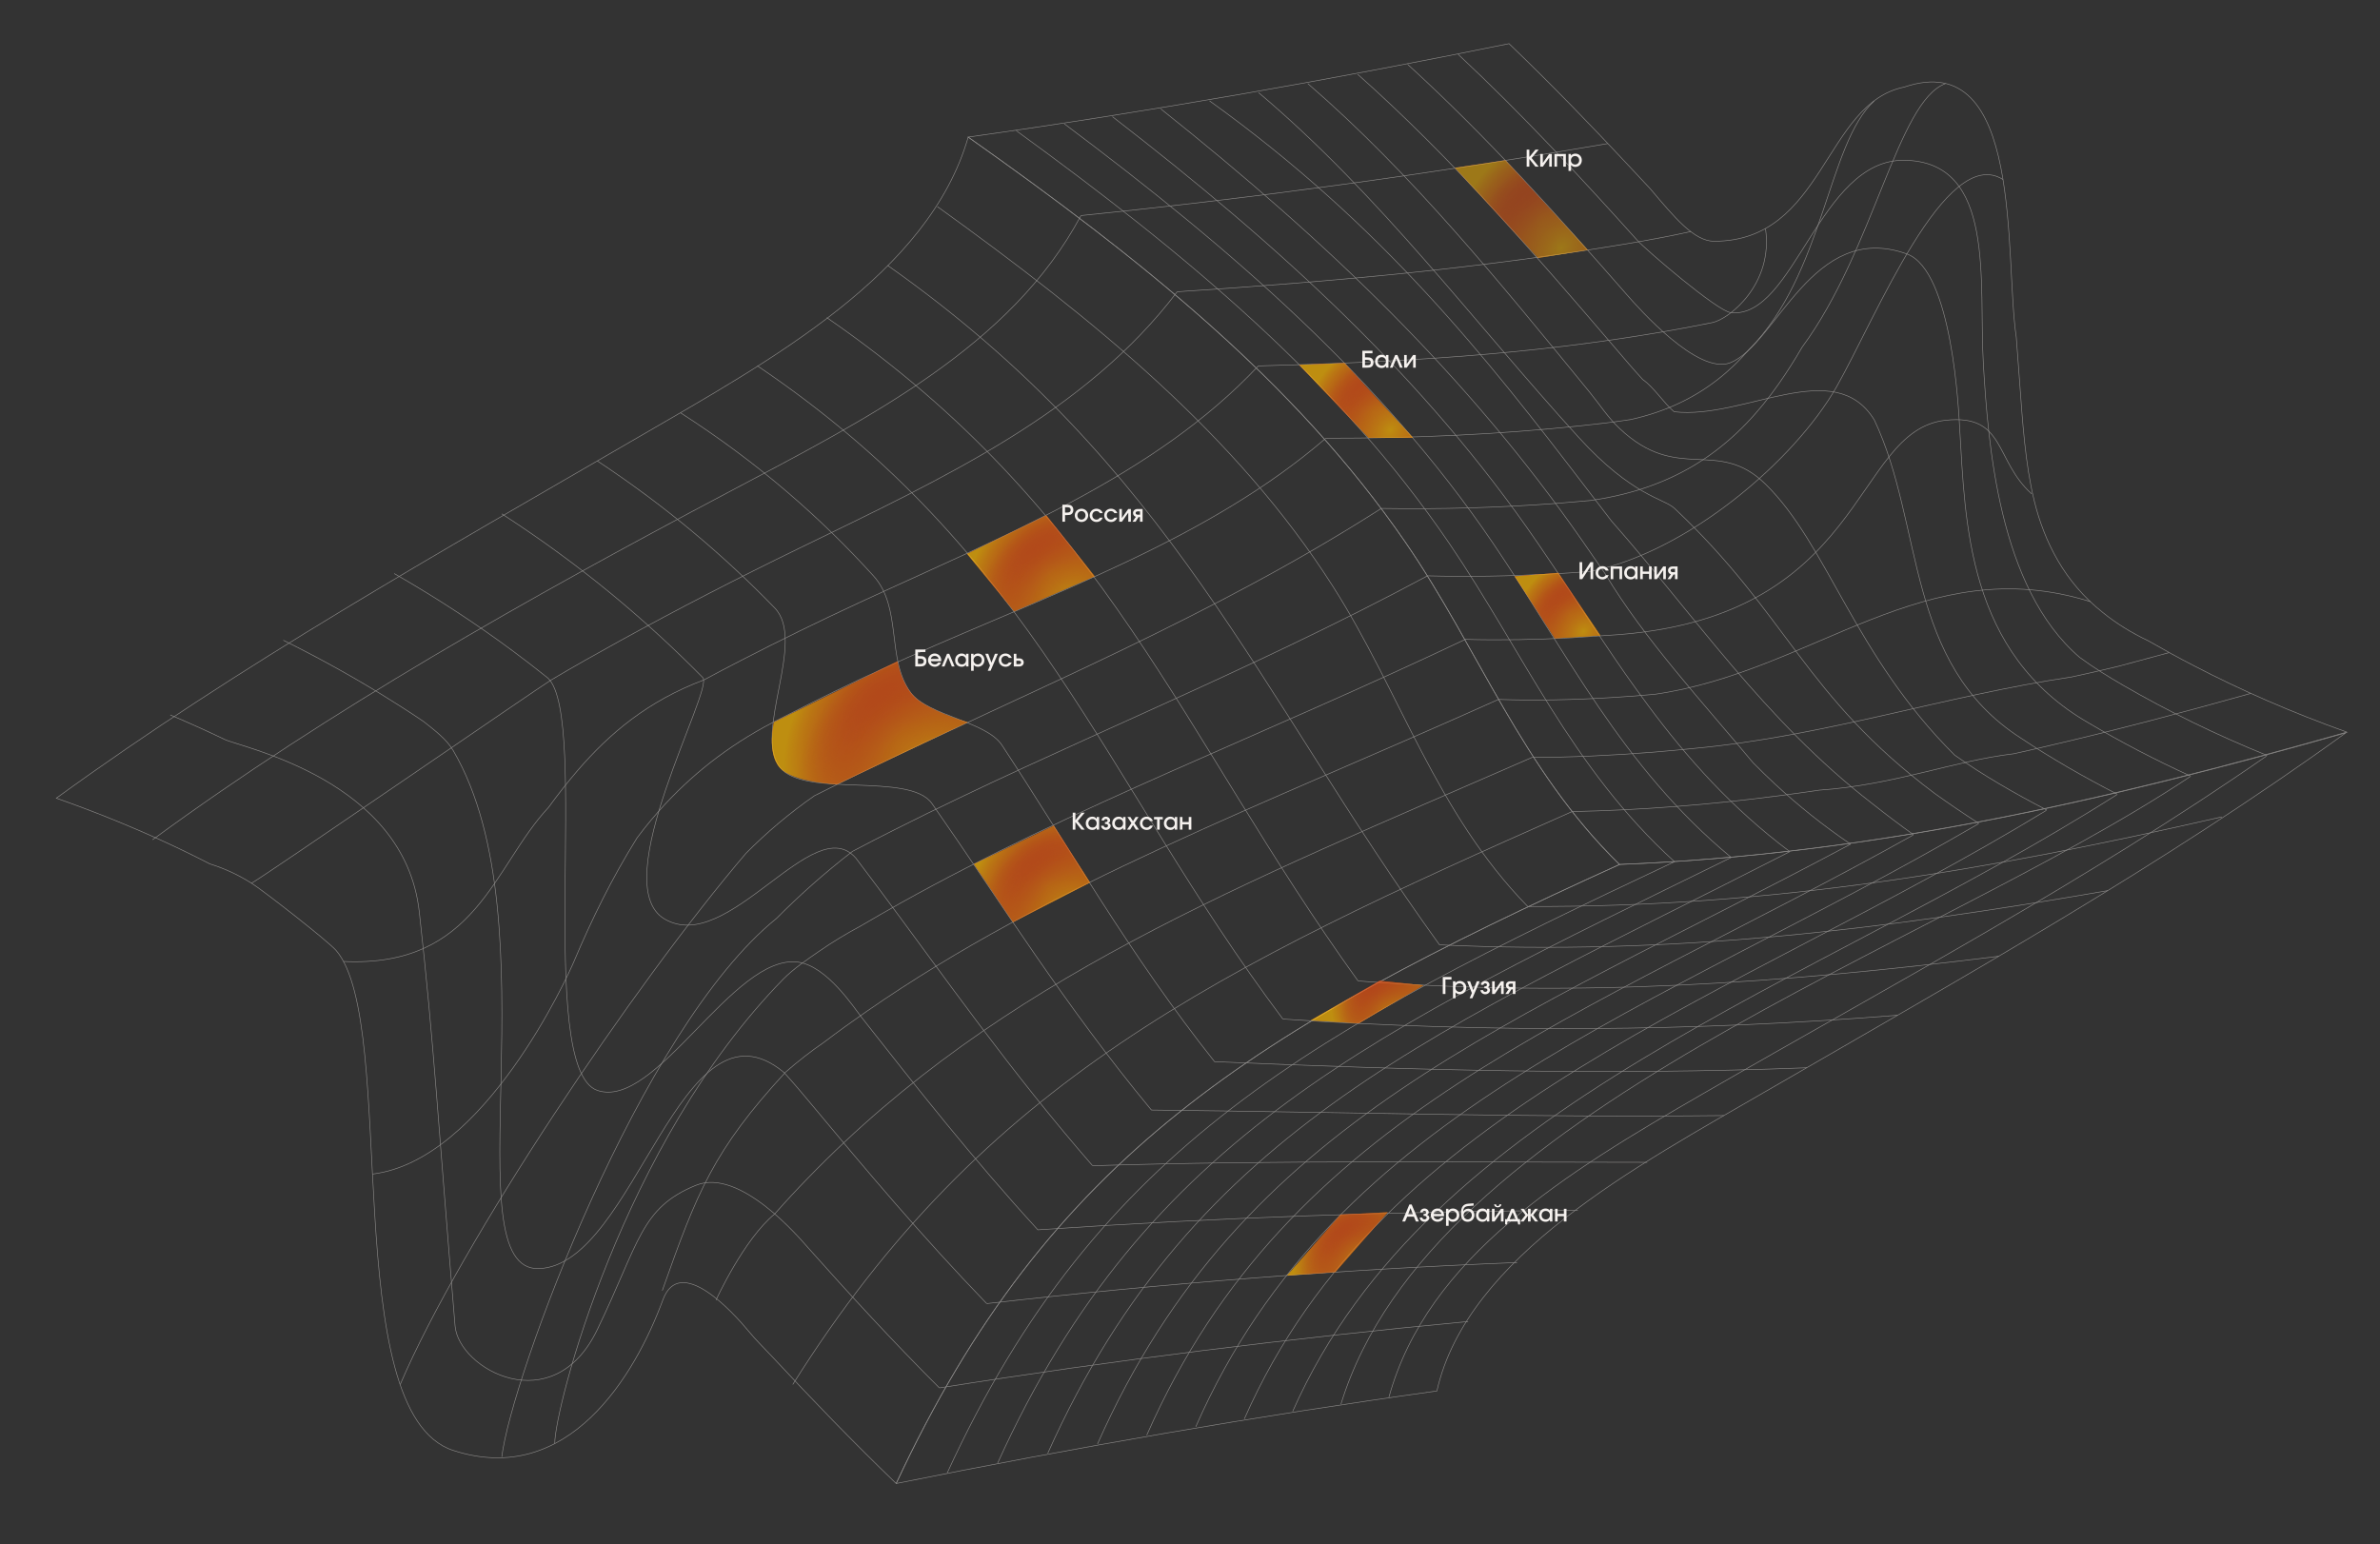 <svg width="2071" height="1344" viewBox="0 0 2071 1344" fill="none" xmlns="http://www.w3.org/2000/svg">
<rect x="0" y="0" width="2071" height="1344" fill="#333333" stroke="none"/>
<g opacity="0.47">
<path d="M1409.24 752.312C1091.95 896.163 912.41 1005.91 779.798 1291C741.661 1254.27 706.222 1217.41 672.177 1180.9C665.385 1173.56 658.071 1166.57 651.889 1159.01C637.696 1141.78 591.548 1091.28 576.833 1131.18C552.54 1197.07 494.375 1294.67 394.416 1262.25C293.151 1229.42 347.31 891.573 292.629 827.309C285.576 819.047 228.979 774.981 218.791 768.554C208.604 762.128 197.023 756.337 182.482 751.747C168.899 744.755 154.88 737.905 140.426 731.338C111.605 718.202 81.217 705.915 49 694.616C209.649 577.882 381.268 481.557 556.11 380.077C671.132 313.341 808.184 238.414 842.491 119.35C990.949 224.149 1126.52 331.702 1223 472.023C1286.82 564.888 1324.35 669.404 1409.24 752.312Z" stroke="#F5F1EE" stroke-width="0.5" stroke-miterlimit="10"/>
<path d="M940.621 187.569C879.932 301.337 756.202 363.624 633.517 428.523C459.285 520.681 287.578 617.359 132.764 730.774" stroke="#F5F1EE" stroke-width="0.5" stroke-miterlimit="10"/>
<path d="M1024.38 253.878C944.452 359.172 821.941 415.596 695.338 477.177C641.876 503.165 589.981 529.859 539.479 557.683C529.378 563.262 519.365 568.841 509.352 574.49C499.338 580.14 489.499 585.86 479.747 591.651C469.995 597.441 230.11 762.62 218.791 768.623" stroke="#F5F1EE" stroke-width="0.5" stroke-miterlimit="10"/>
<path d="M1094.91 318.498C1004.62 414.682 872.705 466.446 746.798 524.848C712.143 540.949 678.272 557.474 645.272 574.493C634.214 580.143 623.33 585.934 612.446 591.725C563.337 610.156 530.249 638.545 502.909 670.183C493.766 680.776 485.32 691.651 477.222 702.738C429.332 753.867 414.443 842.212 298.898 836.703" stroke="#F5F1EE" stroke-width="0.5" stroke-miterlimit="10"/>
<path d="M1153.69 381.345C1051.73 469.266 917.634 515.239 789.899 572.158C761.426 584.799 733.65 597.864 706.571 611.423C697.515 615.943 688.547 620.462 679.665 625.052C639.09 645.108 606.437 670.249 579.532 698.991C570.564 708.595 562.205 718.623 554.368 729.145C532.513 764.102 514.924 800.047 499.513 836.558C494.375 848.775 421.67 1009.72 324.236 1021.72" stroke="#F5F1EE" stroke-width="0.5" stroke-miterlimit="10"/>
<path d="M1202.1 442.364C1056.08 535.864 898.565 600.199 746.624 673.713C733.998 679.857 721.286 686.072 708.573 692.569C697.602 700.196 687.24 708.246 677.314 716.579C667.388 724.913 658.071 733.599 649.19 742.497C551.756 856.759 401.208 1080.69 348.268 1204.84" stroke="#F5F1EE" stroke-width="0.5" stroke-miterlimit="10"/>
<path d="M1242.15 501.115C1083.42 586.353 926.777 647.227 778.754 721.872C766.39 728.086 754.112 734.371 741.835 740.868C729.906 750.049 718.5 759.512 707.442 769.257C696.47 779.003 685.848 788.96 675.747 799.2C556.806 895.172 444.831 1199.54 436.646 1267.9" stroke="#F5F1EE" stroke-width="0.5" stroke-miterlimit="10"/>
<path d="M1274.89 556.486C1098.31 640.312 934.352 701.821 783.717 785.858C772.136 792.355 760.643 798.923 749.149 805.702C736.262 812.623 724.246 819.897 713.014 827.665C701.782 835.433 690.549 842.989 681.494 852.17C541.046 995.739 482.708 1225.96 482.708 1256.25" stroke="#F5F1EE" stroke-width="0.5" stroke-miterlimit="10"/>
<path d="M1303.89 608.672C1096.66 701.819 914.064 769.19 753.851 880.345C741.487 888.89 729.297 897.717 717.281 906.827C705.265 915.09 694.032 923.846 683.497 933.098C620.892 1001.03 606.525 1037.54 576.311 1123.13" stroke="#F5F1EE" stroke-width="0.5" stroke-miterlimit="10"/>
<path d="M1333.23 659.092C1077.41 770.882 871.486 851.671 703.349 1024.9C693.423 1035.07 683.671 1045.59 674.093 1056.47C647.013 1078.71 623.068 1131.39 623.068 1131.39" stroke="#F5F1EE" stroke-width="0.5" stroke-miterlimit="10"/>
<path d="M1368.15 706.194C1058.52 843.196 855.552 940.792 689.853 1204.84" stroke="#F5F1EE" stroke-width="0.5" stroke-miterlimit="10"/>
<path d="M817.414 1207.81C776.403 1166.85 738.874 1125.96 703.001 1085.64C695.861 1077.59 643.878 1015.94 605.654 1031.47C557.328 1051.17 556.632 1080.76 519.713 1157.17C481.314 1236.83 399.118 1191.64 395.983 1153.85C381.616 982.673 377.611 907.181 364.811 793.272C351.925 678.586 210.78 650.762 195.456 643.488C180.218 636.144 164.458 629.082 148.175 622.161" stroke="#F5F1EE" stroke-width="0.5" stroke-miterlimit="10"/>
<path d="M858.599 1134.43C802.176 1075.96 753.242 1017.77 706.135 961.063C698.299 951.6 690.375 942.278 682.365 933.451C592.332 858.382 552.714 1101.24 468.95 1104C392.152 1106.54 482.882 804.076 394.329 653.092C388.582 643.276 378.308 635.649 368.556 627.881C356.279 619.547 343.566 611.426 330.418 603.376C304.209 587.345 276.346 571.95 246.567 557.19" stroke="#F5F1EE" stroke-width="0.5" stroke-miterlimit="10"/>
<path d="M903.093 1070.24C846.235 1008.17 797.474 946.093 749.846 885.502C743.054 876.815 719.544 840.588 694.293 837.268C638.045 829.924 570.651 966.361 519.8 948.918C465.467 930.274 513.531 624.492 476.787 590.1C466.773 582.05 456.499 574.141 446.05 566.372C414.53 542.997 380.398 520.54 343.043 499.143" stroke="#F5F1EE" stroke-width="0.5" stroke-miterlimit="10"/>
<path d="M950.722 1014.45C879.671 932.884 822.813 851.39 764.3 772.79C757.769 764.033 751.239 755.347 744.709 746.732C707.877 704.431 633.604 832.181 578.313 799.767C526.592 769.471 621.501 599.702 611.575 589.674C562.031 539.464 505.434 491.654 436.646 447.164" stroke="#F5F1EE" stroke-width="0.5" stroke-miterlimit="10"/>
<path d="M1001.92 966.009C927.125 875.828 871.224 785.647 810.97 699.279C791.64 671.596 699.779 694.618 678.794 667.854C655.111 637.628 702.043 557.758 674.093 529.016C630.556 484.102 580.49 441.306 519.8 401.124" stroke="#F5F1EE" stroke-width="0.5" stroke-miterlimit="10"/>
<path d="M1056.86 923.915C982.59 830.345 930.26 737.127 871.834 648.429C858.077 627.596 807.139 622.865 792.337 602.597C771.091 573.36 785.284 528.941 760.033 501.117C714.494 450.977 660.684 403.309 592.158 359.242" stroke="#F5F1EE" stroke-width="0.5" stroke-miterlimit="10"/>
<path d="M1116.33 886.839C958.994 676.958 902.484 482.825 659.029 318.353" stroke="#F5F1EE" stroke-width="0.5" stroke-miterlimit="10"/>
<path d="M1181.72 853.652C1026.65 638.475 964.479 445.402 719.458 276.409" stroke="#F5F1EE" stroke-width="0.5" stroke-miterlimit="10"/>
<path d="M1252.6 822.222C1093.61 602.101 1020.73 405.991 772.397 230.996" stroke="#F5F1EE" stroke-width="0.5" stroke-miterlimit="10"/>
<path d="M1329.31 788.819C1249.21 706.689 1218.56 602.454 1160.13 510.72C1076.11 378.661 951.505 277.675 815.672 179.797" stroke="#F5F1EE" stroke-width="0.5" stroke-miterlimit="10"/>
<path d="M2041.3 637.7C1880.65 753.94 1710.34 849.135 1536.02 950.05C1425.61 1013.96 1276.81 1093.05 1250.34 1210.49C1091.87 1232.53 935.919 1259.65 779.886 1291C912.497 1005.91 1092.04 896.167 1409.33 752.315C1628.84 743.77 1834.94 696.385 2041.39 637.7H2041.3Z" stroke="#F5F1EE" stroke-width="0.5" stroke-miterlimit="10"/>
<path d="M1457.05 749.912C1143.94 897.365 955.424 995.88 824.206 1281.89" stroke="#F5F1EE" stroke-width="0.5" stroke-miterlimit="10"/>
<path d="M1506.33 746.243C1198.01 897.439 997.915 986.843 868.177 1273.13" stroke="#F5F1EE" stroke-width="0.5" stroke-miterlimit="10"/>
<path d="M1557.27 741.229C1254.43 896.098 1039.8 978.723 911.713 1264.73" stroke="#F5F1EE" stroke-width="0.5" stroke-miterlimit="10"/>
<path d="M1610.12 734.733C1313.64 892.992 1081.24 971.944 954.988 1256.68" stroke="#F5F1EE" stroke-width="0.5" stroke-miterlimit="10"/>
<path d="M1664.8 726.678C1375.29 888.184 1122.25 966.431 997.828 1249.05" stroke="#F5F1EE" stroke-width="0.5" stroke-miterlimit="10"/>
<path d="M1721.66 716.864C1439.89 881.054 1163 962.337 1040.49 1241.71" stroke="#F5F1EE" stroke-width="0.5" stroke-miterlimit="10"/>
<path d="M1780.7 705.209C1507.38 871.588 1203.67 959.651 1082.81 1234.78" stroke="#F5F1EE" stroke-width="0.5" stroke-miterlimit="10"/>
<path d="M1841.99 691.582C1577.29 859.798 1244.42 958.029 1124.87 1228.22" stroke="#F5F1EE" stroke-width="0.5" stroke-miterlimit="10"/>
<path d="M1905.82 675.838C1676.38 828.8 1245.37 964.954 1166.84 1222.01" stroke="#F5F1EE" stroke-width="0.5" stroke-miterlimit="10"/>
<path d="M1972.17 657.969C1815.61 766.793 1648.78 855.421 1481.6 951.958C1363.18 1020.32 1242.07 1093.9 1208.54 1216.14" stroke="#F5F1EE" stroke-width="0.5" stroke-miterlimit="10"/>
<path d="M1277.5 1150.04C1122.86 1164.66 970.313 1183.52 817.501 1207.81" stroke="#F5F1EE" stroke-width="0.5" stroke-miterlimit="10"/>
<path d="M1320.08 1098.71C1165.18 1104.85 1012.28 1116.93 858.599 1134.44" stroke="#F5F1EE" stroke-width="0.5" stroke-miterlimit="10"/>
<path d="M1372.94 1053.37C1215.68 1054.08 1059.74 1059.51 903.006 1070.25" stroke="#F5F1EE" stroke-width="0.5" stroke-miterlimit="10"/>
<path d="M1433.36 1011.49C1272.45 1011.49 1111.63 1009.51 950.809 1014.46" stroke="#F5F1EE" stroke-width="0.5" stroke-miterlimit="10"/>
<path d="M1499.97 970.814C1333.75 972.721 1168.05 967.707 1001.83 966.012" stroke="#F5F1EE" stroke-width="0.5" stroke-miterlimit="10"/>
<path d="M1572.24 929.219C1399.58 935.999 1229.27 931.267 1056.86 923.923" stroke="#F5F1EE" stroke-width="0.5" stroke-miterlimit="10"/>
<path d="M1651.22 883.523C1469.93 897.93 1297.71 898.848 1116.33 886.843" stroke="#F5F1EE" stroke-width="0.5" stroke-miterlimit="10"/>
<path d="M1739.25 832.187C1550.48 855.632 1372.41 868.556 1181.72 853.655" stroke="#F5F1EE" stroke-width="0.5" stroke-miterlimit="10"/>
<path d="M1834.16 775.057C1638.16 809.025 1453.48 831.764 1252.6 822.23" stroke="#F5F1EE" stroke-width="0.5" stroke-miterlimit="10"/>
<path d="M1933.42 710.864C1731.24 757.191 1540.2 789.817 1329.31 788.828" stroke="#F5F1EE" stroke-width="0.5" stroke-miterlimit="10"/>
<path d="M2042 637.135C1835.46 695.961 1629.1 743.559 1409.24 752.245C1324.35 669.408 1286.82 564.821 1223 471.957C1126.61 331.636 990.949 224.082 842.491 119.283C1001.05 97.038 1157.08 69.638 1313.12 38C1349.6 73.027 1383.73 108.266 1416.47 143.364C1423 150.356 1429.53 157.347 1436.06 164.338C1456.7 188.772 1474.11 209.958 1491.53 209.958C1587.31 209.958 1587.31 89.905 1656.97 75.781C1761.45 40.472 1744.04 224.082 1754.49 293.431C1755.44 305.93 1756.32 318.218 1757.27 330.506C1759.97 367.299 1762.32 404.162 1770.16 435.941C1778.87 471.25 1796.28 506.56 1829.89 533.113C1841.21 542.293 1854.27 550.485 1869.42 557.688C1882.31 565.103 1895.54 572.377 1909.21 579.439C1949.96 600.625 1994.02 619.904 2042 637.065V637.135Z" stroke="#F5F1EE" stroke-width="0.5" stroke-miterlimit="10"/>
<path d="M1399.14 124.93C1245.37 151.271 1096.66 171.75 940.622 187.569" stroke="#F5F1EE" stroke-width="0.5" stroke-miterlimit="10"/>
<path d="M1471.33 201.486C1455.83 204.947 1440.85 207.772 1425.96 210.384C1291.96 233.265 1162.66 244.847 1024.38 253.886" stroke="#F5F1EE" stroke-width="0.5" stroke-miterlimit="10"/>
<path d="M1536.28 198.942C1543.34 247.246 1504.68 277.754 1490.05 280.72C1475.51 283.686 1460.97 286.369 1446.51 288.841C1330.71 308.755 1216.64 315.323 1094.91 318.43" stroke="#F5F1EE" stroke-width="0.5" stroke-miterlimit="10"/>
<path d="M1630.84 87.855C1590.36 124.93 1587.31 238.274 1522 304.162C1513.91 313.484 1504.94 322.24 1494.92 330.079C1474.9 345.757 1450.43 358.044 1419.35 365.036C1404.8 367.296 1390.44 368.99 1375.98 370.473C1303.97 378.1 1231.1 381.419 1153.6 381.349" stroke="#F5F1EE" stroke-width="0.5" stroke-miterlimit="10"/>
<path d="M1692.93 72.744C1651.22 87.857 1630.84 217.09 1568.06 302.257C1561.62 313.345 1554.92 323.867 1547.86 333.965C1512.51 384.176 1465.23 424.005 1384.26 435.516C1374.42 436.434 1364.49 437.282 1354.56 438.058C1304.84 441.801 1254.34 443.284 1202.1 442.437" stroke="#F5F1EE" stroke-width="0.5" stroke-miterlimit="10"/>
<path d="M1742.99 156.217C1693.01 124.862 1631.98 277.188 1598.1 336.65C1561.45 401.055 1468.02 480.784 1383.47 497.309C1371.8 498.227 1360.14 499.004 1348.38 499.569C1313.2 501.405 1277.85 502.04 1242.15 501.122" stroke="#F5F1EE" stroke-width="0.5" stroke-miterlimit="10"/>
<path d="M1767.98 429.867C1735.33 400.701 1745.43 360.024 1692.93 365.745C1610.99 374.643 1625.18 540.245 1398.62 552.957C1388.26 553.522 1377.99 554.44 1367.71 555.005C1336.8 556.699 1305.8 557.264 1274.89 556.417" stroke="#F5F1EE" stroke-width="0.5" stroke-miterlimit="10"/>
<path d="M1819.01 523.577C1674.47 478.38 1578.69 584.309 1439.81 604.224C1428.05 605.283 1416.3 606.201 1404.72 606.907C1369.89 609.097 1335.93 609.803 1303.97 608.673" stroke="#F5F1EE" stroke-width="0.5" stroke-miterlimit="10"/>
<path d="M1887.45 567.929C1872.82 571.954 1858.1 575.909 1843.3 579.863C1829.8 583.041 1816.31 586.219 1802.73 589.115C1691.88 605.569 1587.4 640.879 1473.85 651.33C1462.1 652.531 1450.34 653.59 1438.59 654.579C1403.32 657.403 1368.23 659.028 1333.32 659.169" stroke="#F5F1EE" stroke-width="0.5" stroke-miterlimit="10"/>
<path d="M1958.5 603.452C1902.16 619.271 1844.95 634.454 1786.96 648.013C1775.38 650.767 1763.8 653.38 1752.14 655.993C1700.5 661.996 1648.26 683.181 1583.04 687.63C1571.2 689.396 1559.36 691.02 1547.43 692.574C1488.05 700.271 1428.23 705.074 1368.15 706.274" stroke="#F5F1EE" stroke-width="0.5" stroke-miterlimit="10"/>
<path d="M1457.05 749.842C1367.36 668.347 1324.96 566.655 1260.96 472.661C1164.57 331.139 1032.05 221.114 884.286 113.702" stroke="#F5F1EE" stroke-width="0.5" stroke-miterlimit="10"/>
<path d="M1506.42 746.171C1411.07 667.289 1363.53 567.504 1299.19 472.733C1202.45 330.293 1072.97 217.797 926.167 107.771" stroke="#F5F1EE" stroke-width="0.5" stroke-miterlimit="10"/>
<path d="M1557.44 741.158C1506.85 703.235 1468.28 659.875 1434.23 614.043C1427.44 604.862 1420.74 595.611 1414.21 586.289C1407.68 576.968 1401.32 567.505 1394.97 558.042C1375.9 529.653 1357.44 500.769 1337.76 472.168C1239.89 329.164 1113.9 214.266 968.049 101.558" stroke="#F5F1EE" stroke-width="0.5" stroke-miterlimit="10"/>
<path d="M1610.29 734.59C1586.18 718.277 1564.49 700.764 1544.64 682.403C1538.02 676.259 1531.67 670.044 1525.4 663.689C1482.82 612.489 1430.58 555.994 1396.88 499.498C1390.26 489.894 1383.65 480.29 1376.94 470.685C1277.42 327.54 1154.91 210.1 1010.1 94.778" stroke="#F5F1EE" stroke-width="0.5" stroke-miterlimit="10"/>
<path d="M1665.15 726.467C1652.61 717.499 1640.6 708.389 1628.93 699.138C1535.15 626.682 1474.2 534.877 1402.37 453.523C1394.62 443.495 1386.95 433.467 1379.2 423.298C1294.14 312.002 1203.23 195.974 1052.51 87.785" stroke="#F5F1EE" stroke-width="0.5" stroke-miterlimit="10"/>
<path d="M1722.01 716.65C1708.86 708.175 1696.06 699.489 1683.52 690.52C1569.98 605.495 1556.05 535.582 1457.05 442.364C1447.91 433.748 1420.39 431.842 1373.81 380.713C1281.77 279.727 1202.01 170.832 1095.09 80.51" stroke="#F5F1EE" stroke-width="0.5" stroke-miterlimit="10"/>
<path d="M1781.04 704.929C1766.94 697.726 1753.27 690.17 1739.86 682.26C1726.45 674.351 1713.39 666.018 1700.85 657.12C1613.43 570.187 1590.36 474.216 1536.28 421.322C1494.23 380.15 1460.44 421.322 1409.16 372.735C1399.06 363.202 1391.83 351.761 1383.21 341.239C1305.63 246.397 1229.01 151.414 1138.01 72.744" stroke="#F5F1EE" stroke-width="0.5" stroke-miterlimit="10"/>
<path d="M1842.52 691.226C1827.8 683.67 1813.52 675.902 1799.5 667.781C1785.57 659.66 1771.9 651.256 1758.75 642.499C1657.05 577.247 1674.47 457.194 1630.93 365.388C1596.1 308.893 1517.74 365.388 1456.79 358.326C1448.08 351.264 1439.37 337.141 1429.45 330.29C1421.44 321.534 1413.6 312.353 1405.85 303.243C1335.49 221.042 1264.62 138.629 1181.38 64.62" stroke="#F5F1EE" stroke-width="0.5" stroke-miterlimit="10"/>
<path d="M1906.34 675.481C1890.76 668.348 1875.6 660.933 1860.8 653.235C1846 645.538 1831.72 637.558 1817.7 629.296C1711.3 568.139 1710.25 454.512 1705.2 371.958C1704.42 358.753 1699.02 235.31 1659.23 220.974C1577.29 191.526 1545.69 299.927 1505.63 315.675C1477.51 326.691 1425.79 268.077 1415.78 256.637C1355.96 188.206 1294.74 119.776 1224.91 56.007" stroke="#F5F1EE" stroke-width="0.5" stroke-miterlimit="10"/>
<path d="M1972.86 657.471C1927.67 639.18 1886.05 618.701 1847.39 596.314C1834.51 588.829 1821.88 581.06 1809.69 572.092C1738.99 511.642 1730.02 385.939 1725.84 316.449C1721.66 245.83 1737.25 140.395 1656.97 139.477C1582.95 138.63 1561.45 277.538 1506.24 272.1C1494.31 270.9 1431.8 217.017 1424.83 209.249C1375.81 154.731 1325.22 100.001 1268.8 47.248" stroke="#F5F1EE" stroke-width="0.5" stroke-miterlimit="10"/>
</g>
<g opacity="0.68">
<path d="M1120 1110L1166.5 1057L1207.5 1055L1162 1107L1120 1110Z" fill="url(#paint0_linear_924_2)"/>
<path d="M1120 1110L1166.5 1057L1207.5 1055L1162 1107L1120 1110Z" fill="url(#paint1_radial_924_2)"/>
<path d="M1120 1110L1166.5 1057L1207.5 1055L1162 1107L1120 1110Z" fill="url(#paint2_radial_924_2)"/>
</g>
<path d="M1220.16 1063L1226.38 1048.22H1228.38L1234.64 1063H1232.08L1230.32 1058.8H1224.52L1222.7 1063H1220.16ZM1225.36 1056.6H1229.38L1227.38 1051.36L1225.36 1056.6ZM1235.36 1059.62H1237.62C1237.7 1060.52 1238.5 1061.18 1239.52 1061.18C1240.58 1061.18 1241.42 1060.48 1241.42 1059.62C1241.42 1058.52 1240.58 1058.04 1238.74 1058.04V1056.46C1240.3 1056.46 1241.02 1056 1241.02 1055.04C1241.02 1054.34 1240.36 1053.76 1239.52 1053.76C1238.7 1053.76 1238.06 1054.28 1237.94 1055.04H1235.78C1235.9 1053.12 1237.5 1051.7 1239.52 1051.7C1241.6 1051.7 1243.24 1053.18 1243.24 1055.04C1243.24 1056.02 1242.62 1056.86 1241.66 1057.12V1057.18C1242.88 1057.5 1243.7 1058.48 1243.7 1059.62C1243.7 1061.64 1241.84 1063.26 1239.54 1063.26C1237.3 1063.26 1235.48 1061.68 1235.36 1059.62ZM1253.79 1059.62H1256.25C1255.53 1061.76 1253.37 1063.26 1250.95 1063.26C1247.61 1063.26 1245.03 1060.74 1245.03 1057.5C1245.03 1054.26 1247.57 1051.7 1250.81 1051.7C1254.05 1051.7 1256.55 1054.24 1256.55 1057.54C1256.55 1057.9 1256.51 1058.12 1256.45 1058.44H1247.43C1247.69 1060.06 1249.09 1061.18 1250.89 1061.18C1252.19 1061.18 1253.13 1060.64 1253.79 1059.62ZM1247.39 1056.42H1254.29C1253.89 1054.76 1252.63 1053.78 1250.83 1053.78C1249.07 1053.78 1247.81 1054.76 1247.39 1056.42ZM1258.29 1066.74V1051.96H1260.41V1053.46C1261.29 1052.32 1262.63 1051.7 1264.27 1051.7C1267.49 1051.7 1269.87 1054.14 1269.87 1057.46C1269.87 1060.78 1267.47 1063.26 1264.25 1063.26C1262.73 1063.26 1261.57 1062.76 1260.55 1061.68V1066.74H1258.29ZM1264.03 1061.18C1266.05 1061.18 1267.59 1059.58 1267.59 1057.52C1267.59 1055.36 1266.05 1053.78 1263.97 1053.78C1261.95 1053.78 1260.41 1055.4 1260.41 1057.52C1260.41 1059.58 1261.99 1061.18 1264.03 1061.18ZM1273.27 1054.2L1273.31 1054.22C1273.93 1052.88 1275.79 1051.86 1277.55 1051.86C1280.65 1051.86 1283.01 1054.3 1283.01 1057.54C1283.01 1060.74 1280.43 1063.26 1277.17 1063.26C1273.53 1063.26 1271.39 1060.84 1271.39 1056.76V1055.1C1271.39 1050.3 1273.37 1047.86 1277.49 1047.52L1282.27 1047.14V1049.18L1277.61 1049.58C1274.69 1049.84 1273.29 1051.32 1273.27 1054.2ZM1277.13 1061.18C1279.15 1061.18 1280.73 1059.58 1280.73 1057.52C1280.73 1055.48 1279.15 1053.9 1277.11 1053.9C1275.15 1053.9 1273.59 1055.5 1273.59 1057.5C1273.59 1059.58 1275.13 1061.18 1277.13 1061.18ZM1284.33 1057.52C1284.33 1054.16 1286.73 1051.7 1290.01 1051.7C1291.71 1051.7 1292.89 1052.28 1293.85 1053.6V1051.96H1295.97V1063H1293.85V1061.4C1292.77 1062.72 1291.67 1063.26 1290.01 1063.26C1286.71 1063.26 1284.33 1060.84 1284.33 1057.52ZM1286.61 1057.54C1286.61 1059.64 1288.15 1061.18 1290.25 1061.18C1292.33 1061.18 1293.81 1059.64 1293.81 1057.5C1293.81 1055.34 1292.27 1053.78 1290.15 1053.78C1288.13 1053.78 1286.61 1055.4 1286.61 1057.54ZM1300.07 1048.08H1301.91C1301.91 1049.12 1302.35 1049.58 1303.29 1049.58C1304.23 1049.58 1304.67 1049.12 1304.67 1048.08H1306.51C1306.21 1049.8 1305.13 1050.68 1303.29 1050.68C1301.45 1050.68 1300.37 1049.8 1300.07 1048.08ZM1298.25 1063V1051.96H1300.51V1059.8L1306.03 1051.96H1308.33V1063H1306.07V1055.18L1300.55 1063H1298.25ZM1309.71 1065.6V1060.94H1311.33L1315.15 1051.96H1317.27L1321.09 1060.94H1322.71V1065.6H1321.09L1320.55 1063H1311.89L1311.33 1065.6H1309.71ZM1313.69 1060.94H1318.73L1316.21 1054.96L1313.69 1060.94ZM1323.01 1063L1327.39 1057.4L1323.17 1051.96H1325.85L1329.61 1057.06V1051.96H1331.89V1057.06L1335.65 1051.96H1338.33L1334.11 1057.4L1338.49 1063H1335.71L1331.89 1057.82V1063H1329.61V1057.82L1325.79 1063H1323.01ZM1339.21 1057.52C1339.21 1054.16 1341.61 1051.7 1344.89 1051.7C1346.59 1051.7 1347.77 1052.28 1348.73 1053.6V1051.96H1350.85V1063H1348.73V1061.4C1347.65 1062.72 1346.55 1063.26 1344.89 1063.26C1341.59 1063.26 1339.21 1060.84 1339.21 1057.52ZM1341.49 1057.54C1341.49 1059.64 1343.03 1061.18 1345.13 1061.18C1347.21 1061.18 1348.69 1059.64 1348.69 1057.5C1348.69 1055.34 1347.15 1053.78 1345.03 1053.78C1343.01 1053.78 1341.49 1055.4 1341.49 1057.54ZM1353.13 1063V1051.96H1355.39V1056.38H1360.83V1051.96H1363.11V1063H1360.83V1058.44H1355.39V1063H1353.13Z" fill="#F5F1EE"/>
<g opacity="0.68">
<path d="M1140.5 888L1200.5 853.5L1238.5 857.5L1182.5 890.5L1140.5 888Z" fill="url(#paint3_linear_924_2)"/>
<path d="M1140.5 888L1200.5 853.5L1238.5 857.5L1182.5 890.5L1140.5 888Z" fill="url(#paint4_radial_924_2)"/>
<path d="M1140.5 888L1200.5 853.5L1238.5 857.5L1182.5 890.5L1140.5 888Z" fill="url(#paint5_radial_924_2)"/>
</g>
<path d="M1255.46 865V850.22H1263.04V852.42H1257.78V865H1255.46ZM1264.32 868.74V853.96H1266.44V855.46C1267.32 854.32 1268.66 853.7 1270.3 853.7C1273.52 853.7 1275.9 856.14 1275.9 859.46C1275.9 862.78 1273.5 865.26 1270.28 865.26C1268.76 865.26 1267.6 864.76 1266.58 863.68V868.74H1264.32ZM1270.06 863.18C1272.08 863.18 1273.62 861.58 1273.62 859.52C1273.62 857.36 1272.08 855.78 1270 855.78C1267.98 855.78 1266.44 857.4 1266.44 859.52C1266.44 861.58 1268.02 863.18 1270.06 863.18ZM1278.8 868.74L1280.78 864.18L1276.66 853.96H1279.22L1282.02 861.66L1285.04 853.96H1287.6L1281.24 868.74H1278.8ZM1288.25 861.62H1290.51C1290.59 862.52 1291.39 863.18 1292.41 863.18C1293.47 863.18 1294.31 862.48 1294.31 861.62C1294.31 860.52 1293.47 860.04 1291.63 860.04V858.46C1293.19 858.46 1293.91 858 1293.91 857.04C1293.91 856.34 1293.25 855.76 1292.41 855.76C1291.59 855.76 1290.95 856.28 1290.83 857.04H1288.67C1288.79 855.12 1290.39 853.7 1292.41 853.7C1294.49 853.7 1296.13 855.18 1296.13 857.04C1296.13 858.02 1295.51 858.86 1294.55 859.12V859.18C1295.77 859.5 1296.59 860.48 1296.59 861.62C1296.59 863.64 1294.73 865.26 1292.43 865.26C1290.19 865.26 1288.37 863.68 1288.25 861.62ZM1298.4 865V853.96H1300.66V861.8L1306.18 853.96H1308.48V865H1306.22V857.18L1300.7 865H1298.4ZM1316.42 858.9V856.02H1314.42C1313.3 856.02 1312.64 856.56 1312.64 857.46C1312.64 858.36 1313.3 858.9 1314.42 858.9H1316.42ZM1309.9 865L1312.82 860.76C1311.32 860.28 1310.36 859 1310.36 857.46C1310.36 855.44 1311.96 853.96 1314.16 853.96H1318.68V865H1316.42V860.96H1315.18L1312.6 865H1309.9Z" fill="#F5F1EE"/>
<g opacity="0.68">
<path d="M1353 555.5L1318 501.5L1356 498.5L1392.5 553L1353 555.5Z" fill="url(#paint6_linear_924_2)"/>
<path d="M1353 555.5L1318 501.5L1356 498.5L1392.5 553L1353 555.5Z" fill="url(#paint7_radial_924_2)"/>
<path d="M1353 555.5L1318 501.5L1356 498.5L1392.5 553L1353 555.5Z" fill="url(#paint8_radial_924_2)"/>
</g>
<path d="M1374.46 504V489.22H1376.76V500.24L1383.98 489.22H1386.32V504H1384.02V492.98L1376.8 504H1374.46ZM1397.27 500.5H1399.83C1398.79 502.96 1396.89 504.26 1394.37 504.26C1391.07 504.26 1388.45 501.7 1388.45 498.48C1388.45 495.24 1391.01 492.7 1394.29 492.7C1396.87 492.7 1398.95 494.14 1399.83 496.54H1397.27C1396.63 495.38 1395.63 494.78 1394.29 494.78C1392.23 494.78 1390.73 496.34 1390.73 498.48C1390.73 500.58 1392.29 502.18 1394.35 502.18C1395.59 502.18 1396.45 501.68 1397.27 500.5ZM1401.56 504V492.96H1411.5V504H1409.24V495.02H1403.82V504H1401.56ZM1413.31 498.52C1413.31 495.16 1415.71 492.7 1418.99 492.7C1420.69 492.7 1421.87 493.28 1422.83 494.6V492.96H1424.95V504H1422.83V502.4C1421.75 503.72 1420.65 504.26 1418.99 504.26C1415.69 504.26 1413.31 501.84 1413.31 498.52ZM1415.59 498.54C1415.59 500.64 1417.13 502.18 1419.23 502.18C1421.31 502.18 1422.79 500.64 1422.79 498.5C1422.79 496.34 1421.25 494.78 1419.13 494.78C1417.11 494.78 1415.59 496.4 1415.59 498.54ZM1427.23 504V492.96H1429.49V497.38H1434.93V492.96H1437.21V504H1434.93V499.44H1429.49V504H1427.23ZM1439.49 504V492.96H1441.75V500.8L1447.27 492.96H1449.57V504H1447.31V496.18L1441.79 504H1439.49ZM1457.51 497.9V495.02H1455.51C1454.39 495.02 1453.73 495.56 1453.73 496.46C1453.73 497.36 1454.39 497.9 1455.51 497.9H1457.51ZM1450.99 504L1453.91 499.76C1452.41 499.28 1451.45 498 1451.45 496.46C1451.45 494.44 1453.05 492.96 1455.25 492.96H1459.77V504H1457.51V499.96H1456.27L1453.69 504H1450.99Z" fill="#F5F1EE"/>
<g opacity="0.68">
<path d="M881.5 802.5L847.5 752L917 718.5L948.5 768L881.5 802.5Z" fill="url(#paint9_linear_924_2)"/>
<path d="M881.5 802.5L847.5 752L917 718.5L948.5 768L881.5 802.5Z" fill="url(#paint10_radial_924_2)"/>
<path d="M881.5 802.5L847.5 752L917 718.5L948.5 768L881.5 802.5Z" fill="url(#paint11_radial_924_2)"/>
</g>
<path d="M933.46 722V707.22H935.78V713.74L941.08 707.22H943.92L937.78 714.5L943.92 722H941.06L935.78 715.38V722H933.46ZM944.789 716.52C944.789 713.16 947.189 710.7 950.469 710.7C952.169 710.7 953.349 711.28 954.309 712.6V710.96H956.429L956.429 722H954.309V720.4C953.229 721.72 952.129 722.26 950.469 722.26C947.169 722.26 944.789 719.84 944.789 716.52ZM947.069 716.54C947.069 718.64 948.609 720.18 950.709 720.18C952.789 720.18 954.269 718.64 954.269 716.5C954.269 714.34 952.729 712.78 950.609 712.78C948.589 712.78 947.069 714.4 947.069 716.54ZM958.126 718.62H960.386C960.466 719.52 961.266 720.18 962.286 720.18C963.346 720.18 964.186 719.48 964.186 718.62C964.186 717.52 963.346 717.04 961.506 717.04V715.46C963.066 715.46 963.786 715 963.786 714.04C963.786 713.34 963.126 712.76 962.286 712.76C961.466 712.76 960.826 713.28 960.706 714.04H958.546C958.666 712.12 960.266 710.7 962.286 710.7C964.366 710.7 966.006 712.18 966.006 714.04C966.006 715.02 965.386 715.86 964.426 716.12V716.18C965.646 716.5 966.466 717.48 966.466 718.62C966.466 720.64 964.606 722.26 962.306 722.26C960.066 722.26 958.246 720.68 958.126 718.62ZM967.797 716.52C967.797 713.16 970.197 710.7 973.477 710.7C975.177 710.7 976.357 711.28 977.317 712.6V710.96H979.437V722H977.317V720.4C976.237 721.72 975.137 722.26 973.477 722.26C970.177 722.26 967.797 719.84 967.797 716.52ZM970.077 716.54C970.077 718.64 971.617 720.18 973.717 720.18C975.797 720.18 977.277 718.64 977.277 716.5C977.277 714.34 975.737 712.78 973.617 712.78C971.597 712.78 970.077 714.4 970.077 716.54ZM980.674 722L984.554 716.32L981.014 710.96H983.574L985.894 714.6L988.174 710.96H990.754L987.214 716.32L991.114 722H988.414L985.894 718L983.354 722H980.674ZM1000.7 718.5H1003.26C1002.22 720.96 1000.32 722.26 997.799 722.26C994.499 722.26 991.879 719.7 991.879 716.48C991.879 713.24 994.439 710.7 997.719 710.7C1000.3 710.7 1002.38 712.14 1003.26 714.54H1000.7C1000.06 713.38 999.059 712.78 997.719 712.78C995.659 712.78 994.159 714.34 994.159 716.48C994.159 718.58 995.719 720.18 997.779 720.18C999.019 720.18 999.879 719.68 1000.7 718.5ZM1006.86 722V713.02H1004.18V710.96H1011.8V713.02H1009.12V722H1006.86ZM1012.78 716.52C1012.78 713.16 1015.18 710.7 1018.46 710.7C1020.16 710.7 1021.34 711.28 1022.3 712.6V710.96H1024.42V722H1022.3V720.4C1021.22 721.72 1020.12 722.26 1018.46 722.26C1015.16 722.26 1012.78 719.84 1012.78 716.52ZM1015.06 716.54C1015.06 718.64 1016.6 720.18 1018.7 720.18C1020.78 720.18 1022.26 718.64 1022.26 716.5C1022.26 714.34 1020.72 712.78 1018.6 712.78C1016.58 712.78 1015.06 714.4 1015.06 716.54ZM1026.69 722V710.96H1028.95V715.38H1034.39V710.96H1036.67V722H1034.39V717.44H1028.95V722H1026.69Z" fill="#F5F1EE"/>
<g opacity="0.52">
<path d="M1338.5 224.5L1266 146L1310 139.5L1381.5 217.5L1338.5 224.5Z" fill="url(#paint12_linear_924_2)"/>
<path d="M1338.5 224.5L1266 146L1310 139.5L1381.5 217.5L1338.5 224.5Z" fill="url(#paint13_radial_924_2)"/>
<path d="M1338.5 224.5L1266 146L1310 139.5L1381.5 217.5L1338.5 224.5Z" fill="url(#paint14_radial_924_2)"/>
</g>
<path d="M1328.46 145V130.22H1330.78V136.74L1336.08 130.22H1338.92L1332.78 137.5L1338.92 145H1336.06L1330.78 138.38V145H1328.46ZM1340.27 145V133.96H1342.53V141.8L1348.05 133.96H1350.35V145H1348.09V137.18L1342.57 145H1340.27ZM1352.63 145V133.96H1362.57V145H1360.31V136.02H1354.89V145H1352.63ZM1364.86 148.74V133.96H1366.98V135.46C1367.86 134.32 1369.2 133.7 1370.84 133.7C1374.06 133.7 1376.44 136.14 1376.44 139.46C1376.44 142.78 1374.04 145.26 1370.82 145.26C1369.3 145.26 1368.14 144.76 1367.12 143.68V148.74H1364.86ZM1370.6 143.18C1372.62 143.18 1374.16 141.58 1374.16 139.52C1374.16 137.36 1372.62 135.78 1370.54 135.78C1368.52 135.78 1366.98 137.4 1366.98 139.52C1366.98 141.58 1368.56 143.18 1370.6 143.18Z" fill="#F5F1EE"/>
<g opacity="0.68">
<path d="M1191 381L1130.5 317.5L1170 316L1229.5 381H1191Z" fill="url(#paint15_linear_924_2)"/>
<path d="M1191 381L1130.5 317.5L1170 316L1229.5 381H1191Z" fill="url(#paint16_radial_924_2)"/>
<path d="M1191 381L1130.5 317.5L1170 316L1229.5 381H1191Z" fill="url(#paint17_radial_924_2)"/>
</g>
<path d="M1187.78 317.8H1189.12C1190.16 317.8 1190.78 317.74 1191.38 317.6C1192.3 317.32 1192.86 316.52 1192.86 315.44C1192.86 313.34 1190.84 313.16 1189.24 313.16H1187.78V317.8ZM1185.46 320V305.22H1194.28V307.42H1187.78V310.96H1189.32C1191.4 310.96 1192.4 311.14 1193.28 311.66C1194.48 312.36 1195.2 313.8 1195.2 315.46C1195.2 317.14 1194.52 318.5 1193.32 319.24C1192.4 319.8 1191.32 320 1189.26 320H1185.46ZM1196.53 314.52C1196.53 311.16 1198.93 308.7 1202.21 308.7C1203.91 308.7 1205.09 309.28 1206.05 310.6V308.96H1208.17V320H1206.05V318.4C1204.97 319.72 1203.87 320.26 1202.21 320.26C1198.91 320.26 1196.53 317.84 1196.53 314.52ZM1198.81 314.54C1198.81 316.64 1200.35 318.18 1202.45 318.18C1204.53 318.18 1206.01 316.64 1206.01 314.5C1206.01 312.34 1204.47 310.78 1202.35 310.78C1200.33 310.78 1198.81 312.4 1198.81 314.54ZM1209.39 320L1214.03 308.96H1215.97L1220.61 320H1218.21L1215.01 312L1211.79 320H1209.39ZM1221.84 320V308.96H1224.1V316.8L1229.62 308.96H1231.92V320H1229.66V312.18L1224.14 320H1221.84Z" fill="#F5F1EE"/>
<g opacity="0.68">
<path d="M882.5 532L841.5 482L910.5 448.5L952.5 501.5L882.5 532Z" fill="url(#paint18_linear_924_2)"/>
<path d="M882.5 532L841.5 482L910.5 448.5L952.5 501.5L882.5 532Z" fill="url(#paint19_radial_924_2)"/>
<path d="M882.5 532L841.5 482L910.5 448.5L952.5 501.5L882.5 532Z" fill="url(#paint20_radial_924_2)"/>
</g>
<path d="M924.46 454V439.22H928.26C930.22 439.22 931.28 439.42 932.16 439.98C933.34 440.72 934 442.08 934 443.76C934 445.42 933.3 446.84 932.14 447.56C931.3 448.08 930.3 448.26 928.3 448.26H926.78V454H924.46ZM926.78 446.06H928.22C929.24 446.06 929.94 445.98 930.42 445.76C931.2 445.48 931.66 444.74 931.66 443.78C931.66 441.48 929.82 441.42 928.08 441.42H926.78V446.06ZM935.242 448.5C935.242 445.22 937.802 442.7 941.122 442.7C944.342 442.7 946.902 445.28 946.902 448.5C946.902 451.72 944.342 454.26 941.122 454.26C937.822 454.26 935.242 451.72 935.242 448.5ZM941.082 452.18C943.082 452.18 944.602 450.58 944.602 448.52C944.602 446.4 943.062 444.78 941.022 444.78C939.082 444.78 937.522 446.42 937.522 448.5C937.522 450.56 939.082 452.18 941.082 452.18ZM957.031 450.5H959.591C958.551 452.96 956.651 454.26 954.131 454.26C950.831 454.26 948.211 451.7 948.211 448.48C948.211 445.24 950.771 442.7 954.051 442.7C956.631 442.7 958.711 444.14 959.591 446.54H957.031C956.391 445.38 955.391 444.78 954.051 444.78C951.991 444.78 950.491 446.34 950.491 448.48C950.491 450.58 952.051 452.18 954.111 452.18C955.351 452.18 956.211 451.68 957.031 450.5ZM969.667 450.5H972.227C971.187 452.96 969.287 454.26 966.767 454.26C963.467 454.26 960.847 451.7 960.847 448.48C960.847 445.24 963.407 442.7 966.687 442.7C969.267 442.7 971.347 444.14 972.227 446.54H969.667C969.027 445.38 968.027 444.78 966.687 444.78C964.627 444.78 963.127 446.34 963.127 448.48C963.127 450.58 964.687 452.18 966.747 452.18C967.987 452.18 968.847 451.68 969.667 450.5ZM973.964 454V442.96H976.224V450.8L981.744 442.96H984.044V454H981.784V446.18L976.264 454H973.964ZM991.987 447.9V445.02H989.987C988.867 445.02 988.207 445.56 988.207 446.46C988.207 447.36 988.867 447.9 989.987 447.9H991.987ZM985.467 454L988.387 449.76C986.887 449.28 985.927 448 985.927 446.46C985.927 444.44 987.527 442.96 989.727 442.96H994.247V454H991.987V449.96H990.747L988.167 454H985.467Z" fill="#F5F1EE"/>
<g opacity="0.68">
<path d="M842 628.5L728.5 682.5C728.5 682.5 690 681 678.5 668C667 655 673.5 628.5 673.5 628.5L781 575.5C781 575.5 784.5 600.5 802 611.5C819.5 622.5 842 628.5 842 628.5Z" fill="url(#paint21_linear_924_2)"/>
<path d="M842 628.5L728.5 682.5C728.5 682.5 690 681 678.5 668C667 655 673.5 628.5 673.5 628.5L781 575.5C781 575.5 784.5 600.5 802 611.5C819.5 622.5 842 628.5 842 628.5Z" fill="url(#paint22_radial_924_2)"/>
<path d="M842 628.5L728.5 682.5C728.5 682.5 690 681 678.5 668C667 655 673.5 628.5 673.5 628.5L781 575.5C781 575.5 784.5 600.5 802 611.5C819.5 622.5 842 628.5 842 628.5Z" fill="url(#paint23_radial_924_2)"/>
</g>
<path d="M798.78 577.8H800.12C801.16 577.8 801.78 577.74 802.38 577.6C803.3 577.32 803.86 576.52 803.86 575.44C803.86 573.34 801.84 573.16 800.24 573.16H798.78V577.8ZM796.46 580V565.22H805.28V567.42H798.78V570.96H800.32C802.4 570.96 803.4 571.14 804.28 571.66C805.48 572.36 806.2 573.8 806.2 575.46C806.2 577.14 805.52 578.5 804.32 579.24C803.4 579.8 802.32 580 800.26 580H796.46ZM816.295 576.62H818.755C818.035 578.76 815.875 580.26 813.455 580.26C810.115 580.26 807.535 577.74 807.535 574.5C807.535 571.26 810.075 568.7 813.315 568.7C816.555 568.7 819.055 571.24 819.055 574.54C819.055 574.9 819.015 575.12 818.955 575.44H809.935C810.195 577.06 811.595 578.18 813.395 578.18C814.695 578.18 815.635 577.64 816.295 576.62ZM809.895 573.42H816.795C816.395 571.76 815.135 570.78 813.335 570.78C811.575 570.78 810.315 571.76 809.895 573.42ZM819.435 580L824.075 568.96H826.015L830.655 580H828.255L825.055 572L821.835 580H819.435ZM831.109 574.52C831.109 571.16 833.509 568.7 836.789 568.7C838.489 568.7 839.669 569.28 840.629 570.6V568.96H842.749V580H840.629V578.4C839.549 579.72 838.449 580.26 836.789 580.26C833.489 580.26 831.109 577.84 831.109 574.52ZM833.389 574.54C833.389 576.64 834.929 578.18 837.029 578.18C839.109 578.18 840.589 576.64 840.589 574.5C840.589 572.34 839.049 570.78 836.929 570.78C834.909 570.78 833.389 572.4 833.389 574.54ZM845.027 583.74V568.96H847.147V570.46C848.027 569.32 849.367 568.7 851.007 568.7C854.227 568.7 856.607 571.14 856.607 574.46C856.607 577.78 854.207 580.26 850.987 580.26C849.467 580.26 848.307 579.76 847.287 578.68V583.74H845.027ZM850.767 578.18C852.787 578.18 854.327 576.58 854.327 574.52C854.327 572.36 852.787 570.78 850.707 570.78C848.687 570.78 847.147 572.4 847.147 574.52C847.147 576.58 848.727 578.18 850.767 578.18ZM859.506 583.74L861.486 579.18L857.366 568.96H859.926L862.726 576.66L865.746 568.96H868.306L861.946 583.74H859.506ZM877.878 576.5H880.438C879.398 578.96 877.498 580.26 874.978 580.26C871.678 580.26 869.058 577.7 869.058 574.48C869.058 571.24 871.618 568.7 874.898 568.7C877.478 568.7 879.558 570.14 880.438 572.54H877.878C877.238 571.38 876.238 570.78 874.898 570.78C872.838 570.78 871.338 572.34 871.338 574.48C871.338 576.58 872.898 578.18 874.958 578.18C876.198 578.18 877.058 577.68 877.878 576.5ZM884.435 577.94H886.755C887.855 577.94 888.515 577.38 888.515 576.48C888.515 575.58 887.855 575.02 886.755 575.02H884.435V577.94ZM882.175 580V568.96H884.435V572.96H886.995C889.195 572.96 890.815 574.46 890.815 576.48C890.815 578.5 889.195 580 886.995 580H882.175Z" fill="#F5F1EE"/>
<defs>
<linearGradient id="paint0_linear_924_2" x1="1126.08" y1="1056.38" x2="1164.22" y2="1128.1" gradientUnits="userSpaceOnUse">
<stop stop-color="#E31717"/>
<stop offset="1" stop-color="#FFB800"/>
</linearGradient>
<radialGradient id="paint1_radial_924_2" cx="0" cy="0" r="1" gradientUnits="userSpaceOnUse" gradientTransform="translate(1177.12 1089.99) rotate(-142.169) scale(47.079 58.316)">
<stop stop-color="#E31717" stop-opacity="0"/>
<stop offset="1" stop-color="#FFB800"/>
</radialGradient>
<radialGradient id="paint2_radial_924_2" cx="0" cy="0" r="1" gradientUnits="userSpaceOnUse" gradientTransform="translate(1190.24 1104.34) rotate(-143.176) scale(55.56 70.591)">
<stop stop-color="#FFB800"/>
<stop offset="0.987" stop-color="#E31717" stop-opacity="0"/>
</radialGradient>
<linearGradient id="paint3_linear_924_2" x1="1147.31" y1="854.425" x2="1165.25" y2="910.593" gradientUnits="userSpaceOnUse">
<stop stop-color="#E31717"/>
<stop offset="1" stop-color="#FFB800"/>
</linearGradient>
<radialGradient id="paint4_radial_924_2" cx="0" cy="0" r="1" gradientUnits="userSpaceOnUse" gradientTransform="translate(1204.47 877.037) rotate(-154.994) scale(45.954 45.014)">
<stop stop-color="#E31717" stop-opacity="0"/>
<stop offset="1" stop-color="#FFB800"/>
</radialGradient>
<radialGradient id="paint5_radial_924_2" cx="0" cy="0" r="1" gradientUnits="userSpaceOnUse" gradientTransform="translate(1219.16 886.695) rotate(-155.785) scale(54.617 54.105)">
<stop stop-color="#FFB800"/>
<stop offset="0.987" stop-color="#E31717" stop-opacity="0"/>
</radialGradient>
<linearGradient id="paint6_linear_924_2" x1="1323.17" y1="499.926" x2="1366.67" y2="567.124" gradientUnits="userSpaceOnUse">
<stop stop-color="#E31717"/>
<stop offset="1" stop-color="#FFB800"/>
</linearGradient>
<radialGradient id="paint7_radial_924_2" cx="0" cy="0" r="1" gradientUnits="userSpaceOnUse" gradientTransform="translate(1366.63 534.76) rotate(-136.613) scale(43.565 55.608)">
<stop stop-color="#E31717" stop-opacity="0"/>
<stop offset="1" stop-color="#FFB800"/>
</radialGradient>
<radialGradient id="paint8_radial_924_2" cx="0" cy="0" r="1" gradientUnits="userSpaceOnUse" gradientTransform="translate(1377.8 549.638) rotate(-137.655) scale(51.234 67.548)">
<stop stop-color="#FFB800"/>
<stop offset="0.987" stop-color="#E31717" stop-opacity="0"/>
</radialGradient>
<linearGradient id="paint9_linear_924_2" x1="854.516" y1="720.601" x2="920.652" y2="814.589" gradientUnits="userSpaceOnUse">
<stop stop-color="#E31717"/>
<stop offset="1" stop-color="#FFB800"/>
</linearGradient>
<radialGradient id="paint10_radial_924_2" cx="0" cy="0" r="1" gradientUnits="userSpaceOnUse" gradientTransform="translate(913.431 771.935) rotate(-134.223) scale(61.54 78.648)">
<stop stop-color="#E31717" stop-opacity="0"/>
<stop offset="1" stop-color="#FFB800"/>
</radialGradient>
<radialGradient id="paint11_radial_924_2" cx="0" cy="0" r="1" gradientUnits="userSpaceOnUse" gradientTransform="translate(928.572 793.862) rotate(-135.268) scale(72.264 95.68)">
<stop stop-color="#FFB800"/>
<stop offset="0.987" stop-color="#E31717" stop-opacity="0"/>
</radialGradient>
<linearGradient id="paint12_linear_924_2" x1="1274.02" y1="141.626" x2="1337.83" y2="244.097" gradientUnits="userSpaceOnUse">
<stop stop-color="#E31717"/>
<stop offset="1" stop-color="#FFB800"/>
</linearGradient>
<radialGradient id="paint13_radial_924_2" cx="0" cy="0" r="1" gradientUnits="userSpaceOnUse" gradientTransform="translate(1341.4 193.571) rotate(-137.723) scale(66.337 84.428)">
<stop stop-color="#E31717" stop-opacity="0"/>
<stop offset="1" stop-color="#FFB800"/>
</radialGradient>
<radialGradient id="paint14_radial_924_2" cx="0" cy="0" r="1" gradientUnits="userSpaceOnUse" gradientTransform="translate(1358.71 215.759) rotate(-138.761) scale(78.071 102.484)">
<stop stop-color="#FFB800"/>
<stop offset="0.987" stop-color="#E31717" stop-opacity="0"/>
</radialGradient>
<linearGradient id="paint15_linear_924_2" x1="1137.38" y1="317.626" x2="1183.54" y2="400.723" gradientUnits="userSpaceOnUse">
<stop stop-color="#E31717"/>
<stop offset="1" stop-color="#FFB800"/>
</linearGradient>
<radialGradient id="paint16_radial_924_2" cx="0" cy="0" r="1" gradientUnits="userSpaceOnUse" gradientTransform="translate(1195.13 357.349) rotate(-140.953) scale(54.172 67.767)">
<stop stop-color="#E31717" stop-opacity="0"/>
<stop offset="1" stop-color="#FFB800"/>
</radialGradient>
<radialGradient id="paint17_radial_924_2" cx="0" cy="0" r="1" gradientUnits="userSpaceOnUse" gradientTransform="translate(1209.97 374.316) rotate(-141.971) scale(63.882 82.094)">
<stop stop-color="#FFB800"/>
<stop offset="0.987" stop-color="#E31717" stop-opacity="0"/>
</radialGradient>
<linearGradient id="paint18_linear_924_2" x1="849.21" y1="450.589" x2="912.485" y2="550.006" gradientUnits="userSpaceOnUse">
<stop stop-color="#E31717"/>
<stop offset="1" stop-color="#FFB800"/>
</linearGradient>
<radialGradient id="paint19_radial_924_2" cx="0" cy="0" r="1" gradientUnits="userSpaceOnUse" gradientTransform="translate(913.959 501.617) rotate(-137.097) scale(64.397 82.109)">
<stop stop-color="#E31717" stop-opacity="0"/>
<stop offset="1" stop-color="#FFB800"/>
</radialGradient>
<radialGradient id="paint20_radial_924_2" cx="0" cy="0" r="1" gradientUnits="userSpaceOnUse" gradientTransform="translate(930.599 523.413) rotate(-138.137) scale(75.757 99.708)">
<stop stop-color="#FFB800"/>
<stop offset="0.987" stop-color="#E31717" stop-opacity="0"/>
</radialGradient>
<linearGradient id="paint21_linear_924_2" x1="683.501" y1="578.176" x2="757.685" y2="717.751" gradientUnits="userSpaceOnUse">
<stop stop-color="#E31717"/>
<stop offset="1" stop-color="#FFB800"/>
</linearGradient>
<radialGradient id="paint22_radial_924_2" cx="0" cy="0" r="1" gradientUnits="userSpaceOnUse" gradientTransform="translate(782.858 643.566) rotate(-142.185) scale(91.625 113.476)">
<stop stop-color="#E31717" stop-opacity="0"/>
<stop offset="1" stop-color="#FFB800"/>
</radialGradient>
<radialGradient id="paint23_radial_924_2" cx="0" cy="0" r="1" gradientUnits="userSpaceOnUse" gradientTransform="translate(808.392 671.496) rotate(-143.193) scale(108.131 137.362)">
<stop stop-color="#FFB800"/>
<stop offset="0.987" stop-color="#E31717" stop-opacity="0"/>
</radialGradient>
</defs>
</svg>
